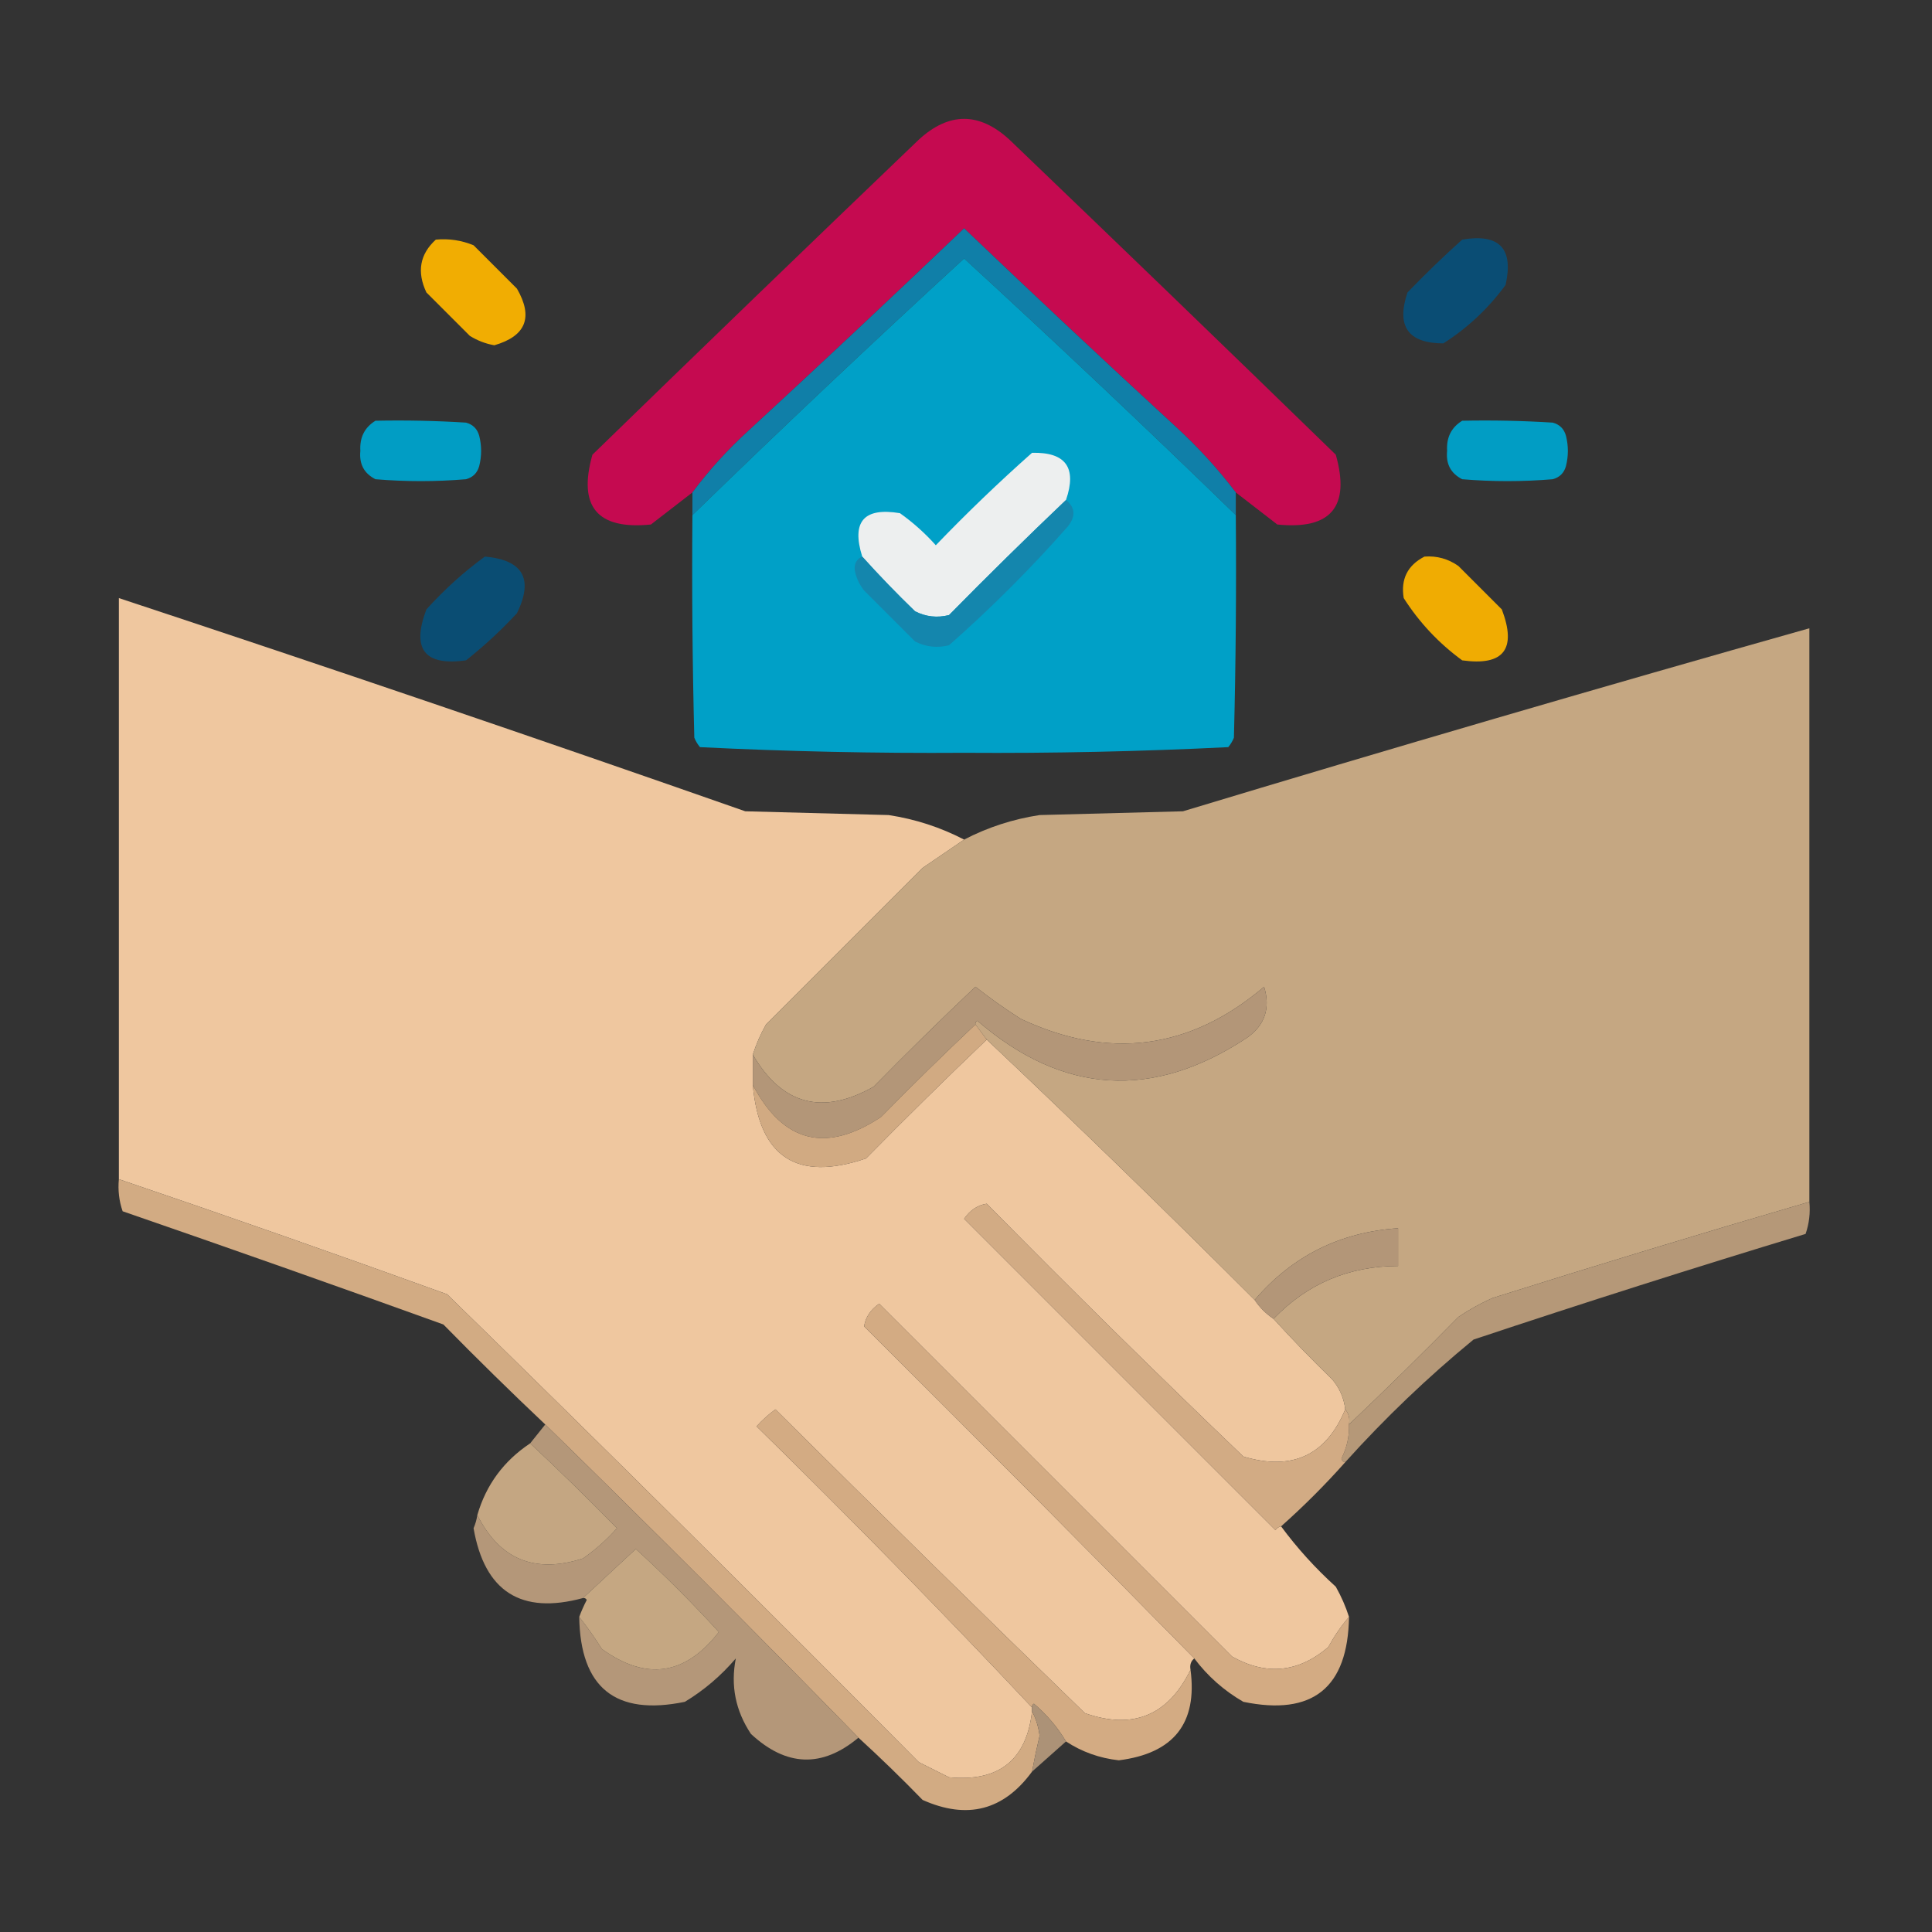 <?xml version="1.0" encoding="UTF-8"?>
<!DOCTYPE svg PUBLIC "-//W3C//DTD SVG 1.1//EN" "http://www.w3.org/Graphics/SVG/1.1/DTD/svg11.dtd">
<svg xmlns="http://www.w3.org/2000/svg" version="1.1" width="512px" height="512px" style="shape-rendering:geometricPrecision; text-rendering:geometricPrecision; image-rendering:optimizeQuality; fill-rule:evenodd; clip-rule:evenodd" xmlns:xlink="http://www.w3.org/1999/xlink">
<rect width="100%" height="100%" fill="#333333" stroke="none"/>
<g><path style="opacity:0.985" fill="#c70a50" d="M 327.5,130.5 C 322.764,124.258 317.431,118.424 311.5,113C 292.683,95.683 274.016,78.183 255.5,60.5C 236.651,78.516 217.651,96.35 198.5,114C 192.902,119.091 187.902,124.591 183.5,130.5C 179.863,133.325 176.197,136.158 172.5,139C 158.275,140.441 153.108,134.274 157,120.5C 185.737,92.552 214.571,64.718 243.5,37C 251.5,29.667 259.5,29.667 267.5,37C 296.429,64.718 325.263,92.552 354,120.5C 357.892,134.274 352.725,140.441 338.5,139C 334.803,136.158 331.137,133.325 327.5,130.5 Z"/></g>
<g><path style="opacity:1" fill="#107fa8" d="M 327.5,130.5 C 327.5,132.5 327.5,134.5 327.5,136.5C 303.823,113.489 279.823,90.823 255.5,68.5C 231.177,90.823 207.177,113.489 183.5,136.5C 183.5,134.5 183.5,132.5 183.5,130.5C 187.902,124.591 192.902,119.091 198.5,114C 217.651,96.35 236.651,78.516 255.5,60.5C 274.016,78.183 292.683,95.683 311.5,113C 317.431,118.424 322.764,124.258 327.5,130.5 Z"/></g>
<g><path style="opacity:0.954" fill="#fab300" d="M 115.5,63.5 C 118.978,63.184 122.312,63.684 125.5,65C 129.333,68.833 133.167,72.667 137,76.5C 141.377,84.076 139.377,89.076 131,91.5C 128.679,91.091 126.513,90.257 124.5,89C 120.667,85.167 116.833,81.333 113,77.5C 110.425,72.034 111.258,67.367 115.5,63.5 Z"/></g>
<g><path style="opacity:0.95" fill="#094f78" d="M 387.5,63.5 C 397.33,61.829 401.163,65.829 399,75.5C 394.458,81.71 388.958,86.876 382.5,91C 373.148,90.97 369.981,86.47 373,77.5C 377.729,72.603 382.562,67.936 387.5,63.5 Z"/></g>
<g><path style="opacity:1" fill="#00a0c7" d="M 327.5,136.5 C 327.667,156.169 327.5,175.836 327,195.5C 326.626,196.416 326.126,197.25 325.5,198C 302.252,199.157 278.919,199.657 255.5,199.5C 232.081,199.657 208.748,199.157 185.5,198C 184.874,197.25 184.374,196.416 184,195.5C 183.5,175.836 183.333,156.169 183.5,136.5C 207.177,113.489 231.177,90.823 255.5,68.5C 279.823,90.823 303.823,113.489 327.5,136.5 Z"/></g>
<g><path style="opacity:0.974" fill="#00a0c8" d="M 99.5,111.5 C 107.507,111.334 115.507,111.5 123.5,112C 125.333,112.5 126.5,113.667 127,115.5C 127.667,118.167 127.667,120.833 127,123.5C 126.5,125.333 125.333,126.5 123.5,127C 115.5,127.667 107.5,127.667 99.5,127C 96.484,125.471 95.151,122.971 95.5,119.5C 95.282,115.934 96.616,113.268 99.5,111.5 Z"/></g>
<g><path style="opacity:0.974" fill="#00a0c8" d="M 387.5,111.5 C 395.507,111.334 403.507,111.5 411.5,112C 413.333,112.5 414.5,113.667 415,115.5C 415.667,118.167 415.667,120.833 415,123.5C 414.5,125.333 413.333,126.5 411.5,127C 403.5,127.667 395.5,127.667 387.5,127C 384.484,125.471 383.151,122.971 383.5,119.5C 383.282,115.934 384.616,113.268 387.5,111.5 Z"/></g>
<g><path style="opacity:1" fill="#edefef" d="M 282.5,132.5 C 272.035,142.465 261.702,152.631 251.5,163C 248.366,163.79 245.366,163.457 242.5,162C 237.63,157.298 232.963,152.465 228.5,147.5C 225.596,138.237 228.93,134.404 238.5,136C 241.965,138.463 245.131,141.296 248,144.5C 256.197,135.969 264.697,127.802 273.5,120C 282.438,119.781 285.438,123.948 282.5,132.5 Z"/></g>
<g><path style="opacity:1" fill="#1486ad" d="M 282.5,132.5 C 284.958,134.493 285.125,136.826 283,139.5C 273.194,150.64 262.694,161.14 251.5,171C 248.366,171.79 245.366,171.457 242.5,170C 238,165.5 233.5,161 229,156.5C 227.692,154.866 226.858,153.032 226.5,151C 226.387,149.301 227.053,148.134 228.5,147.5C 232.963,152.465 237.63,157.298 242.5,162C 245.366,163.457 248.366,163.79 251.5,163C 261.702,152.631 272.035,142.465 282.5,132.5 Z"/></g>
<g><path style="opacity:0.953" fill="#094f77" d="M 128.5,147.5 C 138.62,148.408 141.453,153.408 137,162.5C 132.801,167.034 128.301,171.201 123.5,175C 112.503,176.536 109.003,172.036 113,161.5C 117.788,156.202 122.955,151.535 128.5,147.5 Z"/></g>
<g><path style="opacity:0.95" fill="#fab300" d="M 377.5,147.5 C 380.794,147.259 383.794,148.092 386.5,150C 390.333,153.833 394.167,157.667 398,161.5C 401.997,172.036 398.497,176.536 387.5,175C 381.29,170.458 376.124,164.958 372,158.5C 371.176,153.482 373.009,149.815 377.5,147.5 Z"/></g>
<g><path style="opacity:0.999" fill="#efc79f" d="M 255.5,222.5 C 251.899,224.977 248.233,227.477 244.5,230C 230.667,243.833 216.833,257.667 203,271.5C 201.546,274.071 200.38,276.738 199.5,279.5C 199.5,282.167 199.5,284.833 199.5,287.5C 201.22,306.718 211.22,313.218 229.5,307C 240.035,296.298 250.702,285.798 261.5,275.5C 285.471,298.137 309.138,321.137 332.5,344.5C 333.833,346.5 335.5,348.167 337.5,349.5C 342.464,354.965 347.63,360.298 353,365.5C 354.993,367.818 356.159,370.484 356.5,373.5C 351.432,385.696 342.432,389.863 329.5,386C 306.528,364.028 283.861,341.695 261.5,319C 259.08,319.372 257.08,320.705 255.5,323C 283,350.5 310.5,378 338,405.5C 338.383,404.944 338.883,404.611 339.5,404.5C 343.735,410.242 348.568,415.575 354,420.5C 355.456,423.076 356.623,425.742 357.5,428.5C 355.468,430.851 353.635,433.517 352,436.5C 344.075,443.269 335.575,444.103 326.5,439C 295.333,407.833 264.167,376.667 233,345.5C 230.705,347.08 229.372,349.08 229,351.5C 258.395,380.728 287.562,410.062 316.5,439.5C 315.596,440.209 315.263,441.209 315.5,442.5C 309.574,454.642 300.24,458.475 287.5,454C 260.014,427.348 232.681,400.514 205.5,373.5C 203.684,374.815 202.017,376.315 200.5,378C 225.425,402.424 249.759,427.257 273.5,452.5C 273.5,452.833 273.5,453.167 273.5,453.5C 272.044,466.437 264.711,472.27 251.5,471C 248.833,469.667 246.167,468.333 243.5,467C 202.139,425.306 160.472,383.972 118.5,343C 89.578,332.526 60.578,322.36 31.5,312.5C 31.5,261.167 31.5,209.833 31.5,158.5C 86.984,176.828 142.318,195.662 197.5,215C 210.167,215.333 222.833,215.667 235.5,216C 242.559,217.075 249.226,219.242 255.5,222.5 Z"/></g>
<g><path style="opacity:0.998" fill="#c5a782" d="M 479.5,318.5 C 451.424,326.692 423.424,335.192 395.5,344C 392.339,345.413 389.339,347.08 386.5,349C 376.965,358.702 367.298,368.202 357.5,377.5C 357.768,375.901 357.434,374.568 356.5,373.5C 356.159,370.484 354.993,367.818 353,365.5C 347.63,360.298 342.464,354.965 337.5,349.5C 346.447,340.198 357.447,335.532 370.5,335.5C 370.5,332.167 370.5,328.833 370.5,325.5C 355.129,326.519 342.463,332.852 332.5,344.5C 309.138,321.137 285.471,298.137 261.5,275.5C 260.5,274.167 259.5,272.833 258.5,271.5C 258.435,271.062 258.601,270.728 259,270.5C 281.642,290.054 305.476,291.554 330.5,275C 335.218,271.657 336.718,267.157 335,261.5C 315.394,278.16 293.894,280.993 270.5,270C 266.361,267.361 262.361,264.528 258.5,261.5C 249.348,270.152 240.348,278.986 231.5,288C 217.946,295.644 207.279,292.811 199.5,279.5C 200.38,276.738 201.546,274.071 203,271.5C 216.833,257.667 230.667,243.833 244.5,230C 248.233,227.477 251.899,224.977 255.5,222.5C 261.774,219.242 268.441,217.075 275.5,216C 288.167,215.667 300.833,215.333 313.5,215C 368.71,198.318 424.043,182.151 479.5,166.5C 479.5,217.167 479.5,267.833 479.5,318.5 Z"/></g>
<g><path style="opacity:1" fill="#b39678" d="M 258.5,271.5 C 250.035,279.464 241.702,287.631 233.5,296C 218.907,305.673 207.573,302.84 199.5,287.5C 199.5,284.833 199.5,282.167 199.5,279.5C 207.279,292.811 217.946,295.644 231.5,288C 240.348,278.986 249.348,270.152 258.5,261.5C 262.361,264.528 266.361,267.361 270.5,270C 293.894,280.993 315.394,278.16 335,261.5C 336.718,267.157 335.218,271.657 330.5,275C 305.476,291.554 281.642,290.054 259,270.5C 258.601,270.728 258.435,271.062 258.5,271.5 Z"/></g>
<g><path style="opacity:1" fill="#d1aa82" d="M 258.5,271.5 C 259.5,272.833 260.5,274.167 261.5,275.5C 250.702,285.798 240.035,296.298 229.5,307C 211.22,313.218 201.22,306.718 199.5,287.5C 207.573,302.84 218.907,305.673 233.5,296C 241.702,287.631 250.035,279.464 258.5,271.5 Z"/></g>
<g><path style="opacity:1" fill="#d2ab83" d="M 31.5,312.5 C 60.578,322.36 89.578,332.526 118.5,343C 160.472,383.972 202.139,425.306 243.5,467C 246.167,468.333 248.833,469.667 251.5,471C 264.711,472.27 272.044,466.437 273.5,453.5C 274.532,455.434 275.198,457.6 275.5,460C 274.75,463.163 274.084,466.33 273.5,469.5C 265.981,479.782 256.314,482.282 244.5,477C 238.965,471.297 233.298,465.797 227.5,460.5C 200.167,432.5 172.5,404.833 144.5,377.5C 135.395,368.896 126.395,360.063 117.5,351C 89.242,340.803 60.909,330.803 32.5,321C 31.556,318.281 31.223,315.448 31.5,312.5 Z"/></g>
<g><path style="opacity:0.999" fill="#b59878" d="M 479.5,318.5 C 479.777,321.448 479.444,324.281 478.5,327C 449.033,335.934 419.699,345.267 390.5,355C 378.362,364.971 367.029,375.804 356.5,387.5C 355.957,387.44 355.624,387.107 355.5,386.5C 356.933,383.667 357.6,380.667 357.5,377.5C 367.298,368.202 376.965,358.702 386.5,349C 389.339,347.08 392.339,345.413 395.5,344C 423.424,335.192 451.424,326.692 479.5,318.5 Z"/></g>
<g><path style="opacity:1" fill="#d2ab84" d="M 356.5,373.5 C 357.434,374.568 357.768,375.901 357.5,377.5C 357.6,380.667 356.933,383.667 355.5,386.5C 355.624,387.107 355.957,387.44 356.5,387.5C 351.167,393.5 345.5,399.167 339.5,404.5C 338.883,404.611 338.383,404.944 338,405.5C 310.5,378 283,350.5 255.5,323C 257.08,320.705 259.08,319.372 261.5,319C 283.861,341.695 306.528,364.028 329.5,386C 342.432,389.863 351.432,385.696 356.5,373.5 Z"/></g>
<g><path style="opacity:1" fill="#b39678" d="M 337.5,349.5 C 335.5,348.167 333.833,346.5 332.5,344.5C 342.463,332.852 355.129,326.519 370.5,325.5C 370.5,328.833 370.5,332.167 370.5,335.5C 357.447,335.532 346.447,340.198 337.5,349.5 Z"/></g>
<g><path style="opacity:1" fill="#d3ab83" d="M 357.5,428.5 C 357.207,447.296 347.874,454.796 329.5,451C 324.379,448.045 320.045,444.211 316.5,439.5C 287.562,410.062 258.395,380.728 229,351.5C 229.372,349.08 230.705,347.08 233,345.5C 264.167,376.667 295.333,407.833 326.5,439C 335.575,444.103 344.075,443.269 352,436.5C 353.635,433.517 355.468,430.851 357.5,428.5 Z"/></g>
<g><path style="opacity:1" fill="#d3ab83" d="M 315.5,442.5 C 317.377,456.67 311.043,464.67 296.5,466.5C 291.382,465.934 286.716,464.267 282.5,461.5C 280.275,457.765 277.442,454.432 274,451.5C 273.601,451.728 273.435,452.062 273.5,452.5C 249.759,427.257 225.425,402.424 200.5,378C 202.017,376.315 203.684,374.815 205.5,373.5C 232.681,400.514 260.014,427.348 287.5,454C 300.24,458.475 309.574,454.642 315.5,442.5 Z"/></g>
<g><path style="opacity:1" fill="#b49779" d="M 144.5,377.5 C 172.5,404.833 200.167,432.5 227.5,460.5C 217.872,468.55 208.372,468.217 199,459.5C 194.912,453.349 193.579,446.682 195,439.5C 191.088,444.083 186.588,447.917 181.5,451C 163.126,454.796 153.793,447.296 153.5,428.5C 155.576,431.102 157.576,433.936 159.5,437C 171.26,445.49 181.593,443.99 190.5,432.5C 183.5,424.833 176.167,417.5 168.5,410.5C 163.787,414.883 159.12,419.217 154.5,423.5C 138.086,427.958 128.419,421.791 125.5,405C 125.989,403.862 126.322,402.695 126.5,401.5C 132.413,413.282 141.747,417.115 154.5,413C 157.797,410.705 160.797,408.038 163.5,405C 155.965,397.298 148.298,389.798 140.5,382.5C 141.833,380.833 143.167,379.167 144.5,377.5 Z"/></g>
<g><path style="opacity:0.996" fill="#c5a783" d="M 140.5,382.5 C 148.298,389.798 155.965,397.298 163.5,405C 160.797,408.038 157.797,410.705 154.5,413C 141.747,417.115 132.413,413.282 126.5,401.5C 128.818,393.504 133.485,387.171 140.5,382.5 Z"/></g>
<g><path style="opacity:0.998" fill="#c5a782" d="M 153.5,428.5 C 154.067,426.97 154.733,425.47 155.5,424C 155.272,423.601 154.938,423.435 154.5,423.5C 159.12,419.217 163.787,414.883 168.5,410.5C 176.167,417.5 183.5,424.833 190.5,432.5C 181.593,443.99 171.26,445.49 159.5,437C 157.576,433.936 155.576,431.102 153.5,428.5 Z"/></g>
<g><path style="opacity:1" fill="#ac9277" d="M 282.5,461.5 C 279.5,464.167 276.5,466.833 273.5,469.5C 274.084,466.33 274.75,463.163 275.5,460C 275.198,457.6 274.532,455.434 273.5,453.5C 273.5,453.167 273.5,452.833 273.5,452.5C 273.435,452.062 273.601,451.728 274,451.5C 277.442,454.432 280.275,457.765 282.5,461.5 Z"/></g>
</svg>
